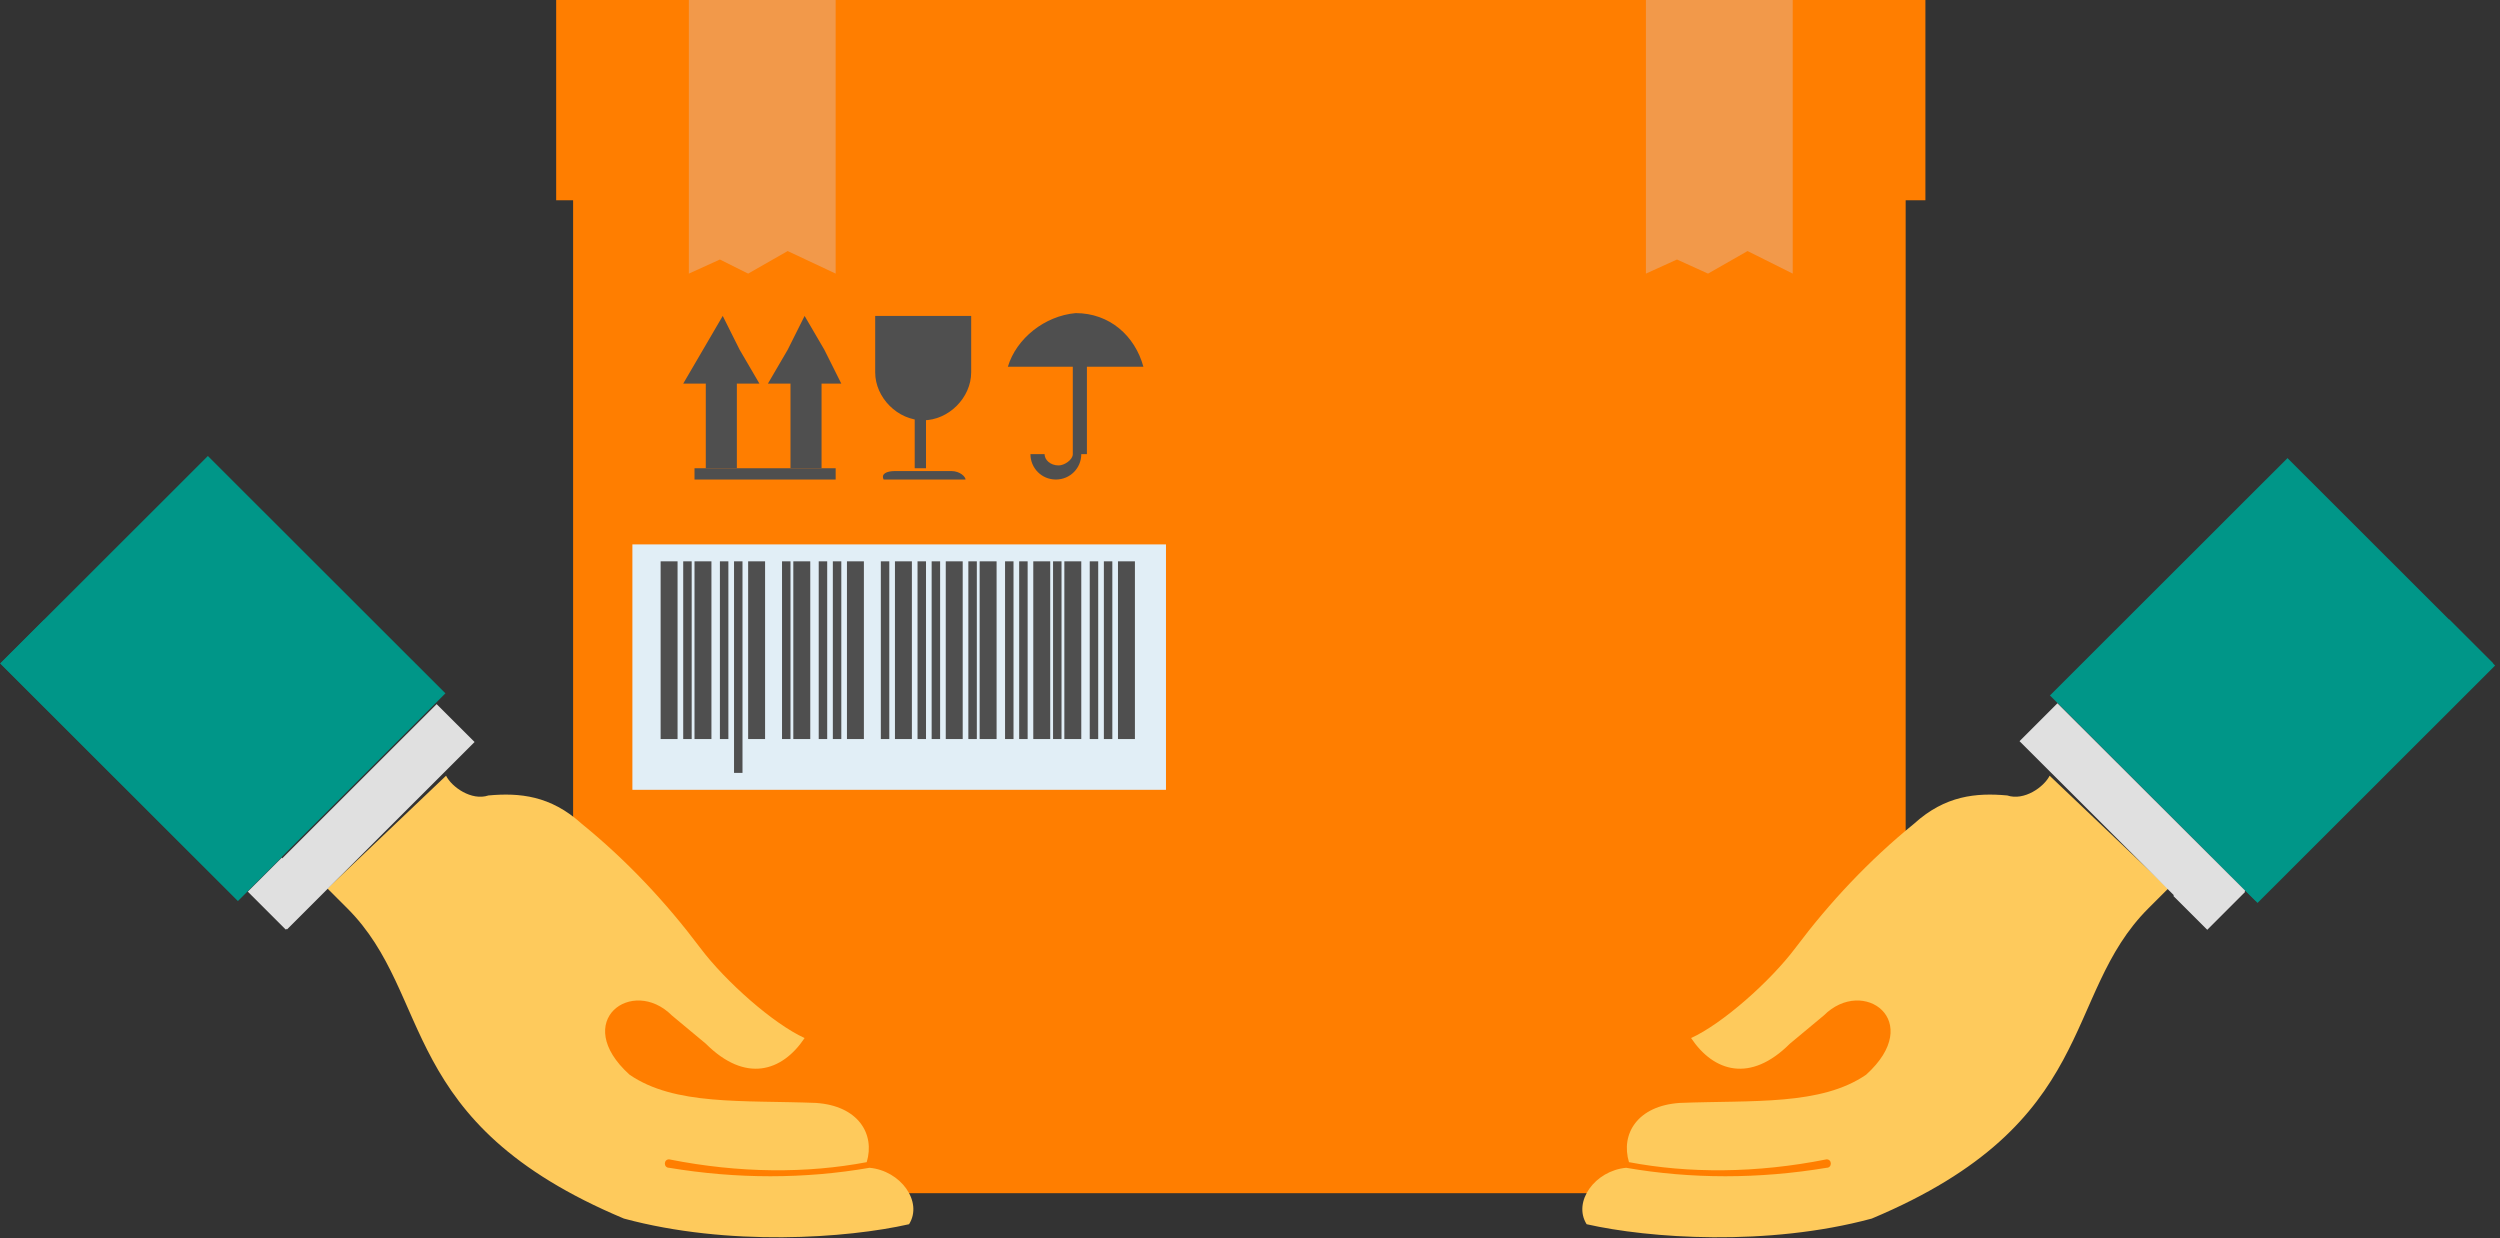 <svg width="214" height="106" viewBox="0 0 214 106" fill="none" xmlns="http://www.w3.org/2000/svg">
<rect x="0" y="0" width="214" height="106" fill="#333333" stroke="none"/>
<g clip-path="url(#clip0)">
<path d="M163.124 0H49.058V102.137H163.124V0Z" fill="#FF7E00"/>
<path d="M164.815 0H47.608V17.143H164.815V0Z" fill="#FF7E00"/>
<path fill-rule="evenodd" clip-rule="evenodd" d="M153.457 0H140.891V23.421L143.549 22.214L146.207 23.421L149.591 21.49L153.457 23.421V0Z" fill="#F2994A"/>
<path fill-rule="evenodd" clip-rule="evenodd" d="M71.533 0H58.966V23.421L61.625 22.214L64.041 23.421L67.424 21.49L71.533 23.421V0Z" fill="#F2994A"/>
<path d="M99.808 46.601H54.133V67.608H99.808V46.601Z" fill="#E1EEF6"/>
<path d="M57.999 48.05H56.55V63.262H57.999V48.05Z" fill="#4F4F4F"/>
<path d="M60.899 48.05H59.45V63.262H60.899V48.05Z" fill="#4F4F4F"/>
<path d="M69.358 48.05H67.908V63.262H69.358V48.05Z" fill="#4F4F4F"/>
<path d="M78.058 48.05H76.608V63.262H78.058V48.05Z" fill="#4F4F4F"/>
<path d="M85.308 48.05H83.858V63.262H85.308V48.05Z" fill="#4F4F4F"/>
<path d="M62.349 48.05H61.624V63.262H62.349V48.05Z" fill="#4F4F4F"/>
<path d="M70.808 48.05H70.082V63.262H70.808V48.05Z" fill="#4F4F4F"/>
<path d="M79.266 48.05H78.541V63.262H79.266V48.05Z" fill="#4F4F4F"/>
<path d="M86.757 48.05H86.032V63.262H86.757V48.05Z" fill="#4F4F4F"/>
<path d="M65.491 48.05H64.041V63.262H65.491V48.05Z" fill="#4F4F4F"/>
<path d="M73.949 48.05H72.499V63.262H73.949V48.05Z" fill="#4F4F4F"/>
<path d="M82.407 48.05H80.957V63.262H82.407V48.05Z" fill="#4F4F4F"/>
<path d="M89.899 48.05H88.449V63.262H89.899V48.05Z" fill="#4F4F4F"/>
<path d="M63.558 48.05H62.833V66.159H63.558V48.05Z" fill="#4F4F4F"/>
<path d="M72.016 48.05H71.291V63.262H72.016V48.05Z" fill="#4F4F4F"/>
<path d="M80.474 48.05H79.749V63.262H80.474V48.05Z" fill="#4F4F4F"/>
<path d="M87.966 48.05H87.241V63.262H87.966V48.05Z" fill="#4F4F4F"/>
<path d="M59.208 48.05H58.483V63.262H59.208V48.05Z" fill="#4F4F4F"/>
<path d="M67.666 48.05H66.941V63.262H67.666V48.05Z" fill="#4F4F4F"/>
<path d="M76.124 48.05H75.399V63.262H76.124V48.05Z" fill="#4F4F4F"/>
<path d="M83.616 48.05H82.891V63.262H83.616V48.05Z" fill="#4F4F4F"/>
<path d="M92.558 48.05H91.108V63.262H92.558V48.05Z" fill="#4F4F4F"/>
<path d="M94.007 48.05H93.282V63.262H94.007V48.05Z" fill="#4F4F4F"/>
<path d="M97.149 48.05H95.699V63.262H97.149V48.05Z" fill="#4F4F4F"/>
<path d="M95.216 48.05H94.491V63.262H95.216V48.05Z" fill="#4F4F4F"/>
<path d="M90.866 48.05H90.141V63.262H90.866V48.05Z" fill="#4F4F4F"/>
<path fill-rule="evenodd" clip-rule="evenodd" d="M97.874 31.39C97.149 28.733 94.974 26.802 92.074 26.802C89.416 27.043 86.999 28.975 86.274 31.39H97.874Z" fill="#4F4F4F"/>
<path fill-rule="evenodd" clip-rule="evenodd" d="M92.557 38.875C92.557 40.082 91.591 41.048 90.382 41.048C89.174 41.048 88.207 40.082 88.207 38.875H89.416C89.416 39.358 89.899 39.841 90.624 39.841C91.107 39.841 91.832 39.358 91.832 38.875V30.907H93.04V38.875H92.557Z" fill="#4F4F4F"/>
<path d="M79.266 32.597H78.299V40.082H79.266V32.597Z" fill="#4F4F4F"/>
<path fill-rule="evenodd" clip-rule="evenodd" d="M83.133 27.043V31.872C83.133 34.045 81.199 35.977 79.024 35.977C76.849 35.977 74.916 34.045 74.916 31.872V27.043H83.133Z" fill="#4F4F4F"/>
<path fill-rule="evenodd" clip-rule="evenodd" d="M76.608 40.323H81.441C82.166 40.323 82.65 40.806 82.65 41.048H75.641C75.4 40.565 75.883 40.323 76.608 40.323Z" fill="#4F4F4F"/>
<path fill-rule="evenodd" clip-rule="evenodd" d="M63.075 32.838V40.082H60.416V32.838H58.483L60.175 29.941L61.866 27.043L63.316 29.941L65.008 32.838H63.075Z" fill="#4F4F4F"/>
<path fill-rule="evenodd" clip-rule="evenodd" d="M70.325 32.838V40.082H67.666V32.838H65.733L67.425 29.941L68.874 27.043L70.566 29.941L72.016 32.838H70.325Z" fill="#4F4F4F"/>
<path d="M71.533 40.082H59.45V41.048H71.533V40.082Z" fill="#4F4F4F"/>
<path fill-rule="evenodd" clip-rule="evenodd" d="M185.598 76.059L183.906 77.749C176.415 85.235 179.798 96.1 160.223 104.31C151.282 106.724 141.132 106 135.815 104.793C134.607 102.861 136.54 100.205 139.199 99.963C144.757 100.929 150.557 100.929 156.357 99.963C156.84 99.963 156.84 99.239 156.357 99.239C150.315 100.446 144.515 100.446 139.44 99.481C138.715 97.066 140.165 94.651 143.79 94.41C150.073 94.168 155.873 94.651 159.74 91.995C164.815 87.408 159.498 83.544 156.115 86.925L153.215 89.339C149.832 92.72 146.69 91.754 144.757 88.856C147.415 87.649 151.523 84.027 153.698 81.13C156.598 77.266 159.982 73.645 163.848 70.506C166.507 68.091 169.165 67.85 171.823 68.091C173.273 68.574 174.965 67.367 175.448 66.401L185.598 76.059Z" fill="#FECA5C"/>
<path d="M195.81 39.215L175.475 59.532L193.246 77.289L213.581 56.971L195.81 39.215Z" fill="#009688"/>
<path d="M209.654 53.022L189.319 73.34L193.078 77.096L213.413 56.778L209.654 53.022Z" fill="#009688"/>
<path d="M176.116 60.2L172.871 63.445L188.941 79.487L192.186 76.242L176.116 60.2Z" fill="#E0E0E0"/>
<path d="M189.28 73.444L186.034 76.689L188.941 79.591L192.186 76.345L189.28 73.444Z" fill="#E0E0E0"/>
<path fill-rule="evenodd" clip-rule="evenodd" d="M28.033 76.059L29.725 77.749C37.216 85.235 33.833 96.1 53.408 104.31C62.349 106.724 72.499 106 77.816 104.793C79.024 102.861 77.091 100.205 74.433 99.963C68.874 100.929 63.075 100.929 57.275 99.963C56.791 99.963 56.791 99.239 57.275 99.239C63.316 100.446 69.116 100.446 74.191 99.481C74.916 97.066 73.466 94.651 69.841 94.41C63.558 94.168 57.758 94.651 53.891 91.995C48.816 87.408 54.133 83.544 57.516 86.925L60.416 89.339C63.799 92.72 66.941 91.754 68.874 88.856C66.216 87.649 62.108 84.027 59.933 81.13C57.033 77.266 53.65 73.645 49.783 70.506C47.125 68.091 44.466 67.85 41.808 68.091C40.358 68.574 38.666 67.367 38.183 66.401L28.033 76.059Z" fill="#FECA5C"/>
<path d="M17.794 39.033L0.022 56.789L20.357 77.107L38.129 59.35L17.794 39.033Z" fill="#009688"/>
<path d="M37.376 60.273L21.313 76.322L24.56 79.566L40.623 63.517L37.376 60.273Z" fill="#E0E0E0"/>
<path d="M3.794 53.041L0.035 56.797L20.37 77.115L24.129 73.358L3.794 53.041Z" fill="#009688"/>
<path d="M24.118 73.424L21.212 76.325L24.457 79.57L27.363 76.669L24.118 73.424Z" fill="#E0E0E0"/>
</g>
<defs>
<clipPath id="clip0">
<rect width="213.631" height="106" fill="white"/>
</clipPath>
</defs>
</svg>